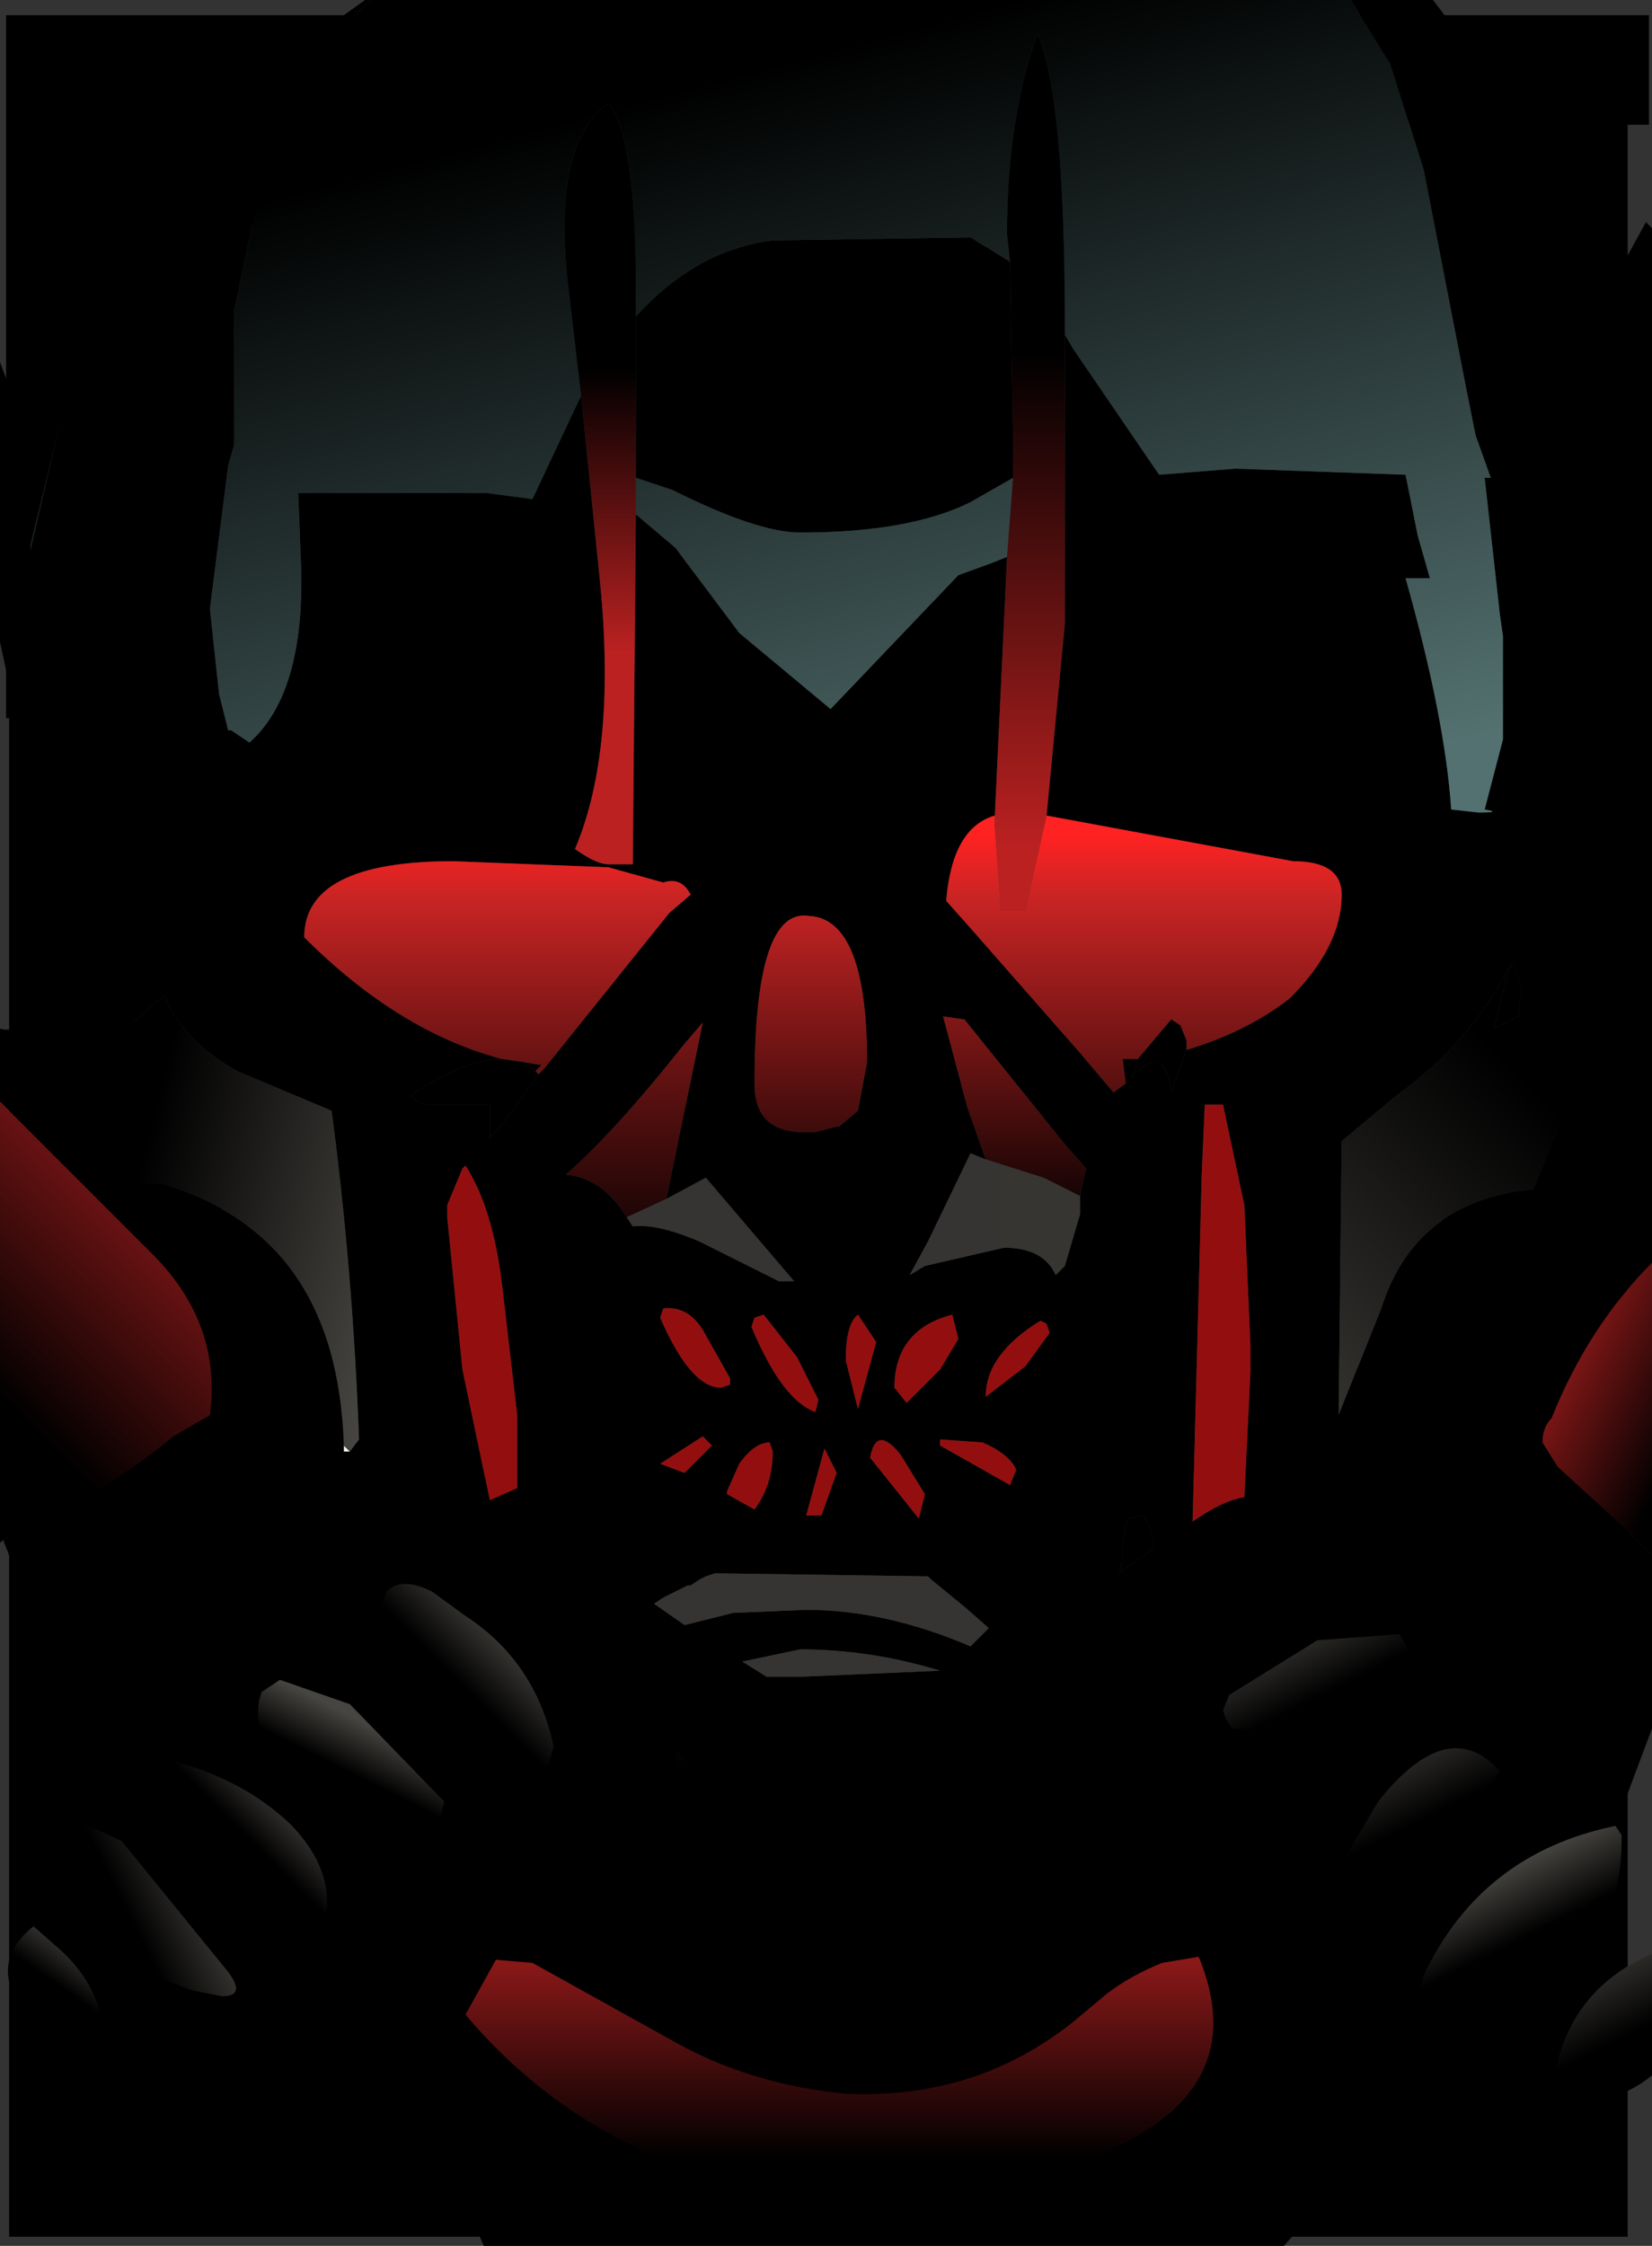<?xml version="1.0" encoding="UTF-8" standalone="no"?>
<svg xmlns:ffdec="https://www.free-decompiler.com/flash" xmlns:xlink="http://www.w3.org/1999/xlink" ffdec:objectType="shape" height="73.8px" width="54.3px" xmlns="http://www.w3.org/2000/svg">
  <rect width="100%" height="100%" fill="#333333" stroke="none"/>
  <g transform="matrix(2.0, 0.0, 0.0, 2.0, 27.3, 37.7)">
    <path d="M13.45 -16.8 L13.1 -16.8 13.1 17.9 -13.5 17.9 -13.5 -7.05 -13.55 -7.05 -13.55 -18.6 -5.4 -18.6 Q-8.65 -16.8 -10.85 -13.3 -14.35 -4.45 -8.85 2.7 L-8.75 3.1 -7.7 5.05 -7.1 5.4 -5.35 5.45 -5.2 5.55 -0.65 10.35 -0.65 11.65 Q1.45 11.4 3.4 10.6 8.4 5.05 11.2 -1.15 L11.35 -2.6 11.25 -3.0 10.8 -3.5 10.4 -2.95 10.4 -2.85 Q10.4 -2.25 9.9 -2.2 L10.15 -3.1 10.5 -3.45 Q13.95 -12.35 8.1 -18.6 L13.45 -18.6 13.45 -16.8" fill="#000000" fill-rule="evenodd" stroke="none"/>
    <path d="M-7.9 5.0 L-8.0 5.0 -8.0 4.9 -7.9 5.0" fill="#ffffff" fill-rule="evenodd" stroke="none"/>
    <path d="M8.55 -18.85 L9.9 -18.85 Q11.8 -16.4 12.55 -13.65 L13.4 -15.2 13.5 -15.1 13.5 1.9 Q12.45 2.95 11.85 4.45 11.7 4.6 11.7 4.85 L11.95 5.25 13.1 6.3 13.5 6.7 13.5 9.55 12.9 11.15 Q10.7 11.6 9.75 13.6 L9.65 13.95 9.7 14.2 10.25 14.45 10.7 14.4 7.45 18.05 -5.7 18.05 Q-7.0 14.9 -9.9 13.55 L-11.65 11.4 -13.6 6.45 Q-11.95 5.7 -10.8 4.75 L-10.2 4.4 Q-10.0 2.9 -11.15 1.75 L-13.65 -0.75 -13.65 -1.95 Q-13.35 -1.85 -13.0 -2.3 L-13.0 -3.25 Q-13.45 -5.2 -13.4 -7.15 L-13.65 -8.3 -13.65 -12.9 -13.2 -11.7 -12.45 -13.6 -10.65 -18.6 -8.3 -18.6 -8.3 -18.5 -9.9 -16.75 -8.0 -18.6 -7.65 -18.85 -7.55 -18.85 -9.0 -17.55 -9.8 -13.75 -9.8 -11.55 -9.9 -11.2 -10.2 -8.85 -10.05 -7.45 -9.9 -6.85 -9.85 -6.85 -9.55 -6.65 Q-8.65 -7.45 -8.7 -9.5 L-8.75 -10.75 -5.65 -10.75 -4.9 -10.65 -4.1 -12.35 -3.8 -9.4 Q-3.5 -6.55 -4.2 -4.9 -3.85 -4.65 -3.65 -4.65 L-3.25 -4.65 -3.2 -10.4 -2.55 -9.85 -1.5 -8.45 0.0 -7.2 2.1 -9.4 2.65 -9.6 2.9 -9.7 2.7 -5.45 Q2.0 -5.25 1.9 -4.05 L2.3 -3.6 4.1 -1.55 4.65 -0.9 4.85 -1.05 4.8 -1.45 5.05 -1.45 4.95 -1.15 Q5.5 -1.75 5.6 -0.9 L5.85 -1.6 Q6.85 -1.9 7.55 -2.45 8.4 -3.3 8.4 -4.15 8.4 -4.7 7.6 -4.7 L3.55 -5.45 3.85 -8.6 3.85 -10.3 3.85 -13.35 4.0 -13.1 5.4 -11.05 6.65 -11.15 9.45 -11.05 9.65 -10.05 9.85 -9.35 9.45 -9.35 Q10.1 -7.05 10.2 -5.55 L10.65 -5.5 Q11.05 -5.5 10.75 -5.55 L11.05 -6.7 11.05 -6.8 11.05 -7.15 11.05 -7.45 11.05 -8.4 11.0 -8.75 10.75 -11.0 10.85 -11.0 10.6 -11.7 10.45 -12.45 9.75 -16.05 9.2 -17.8 8.55 -18.85 M2.95 -14.55 L3.0 -11.7 3.0 -11.0 2.3 -10.6 Q1.3 -10.1 -0.5 -10.1 -1.2 -10.1 -2.6 -10.8 L-3.2 -11.0 -3.2 -11.45 -3.2 -13.65 Q-2.2 -14.75 -0.95 -14.9 L2.3 -14.95 2.95 -14.55 M4.1 0.8 L4.2 0.35 3.85 -0.05 2.2 -2.1 1.85 -2.15 2.25 -0.65 2.55 0.2 2.3 0.1 1.6 1.55 1.3 2.1 1.55 1.95 2.85 1.65 Q3.5 1.65 3.7 2.1 L3.85 1.95 4.1 1.1 4.1 0.8 M0.45 -0.6 L0.6 -1.4 Q0.6 -3.75 -0.35 -3.8 -1.25 -3.95 -1.25 -1.05 -1.25 -0.25 -0.45 -0.25 L-0.25 -0.25 0.15 -0.35 0.45 -0.6 M6.45 -0.7 L6.15 -0.7 6.1 0.45 5.95 6.15 Q6.45 5.8 6.8 5.75 L6.9 3.7 6.9 3.25 6.8 0.95 6.45 -0.7 M11.55 -3.35 L11.95 -4.4 12.05 -4.7 11.8 -5.1 Q11.65 -3.9 11.15 -2.95 10.5 -1.7 9.3 -0.85 L8.4 -0.1 8.35 4.4 9.05 2.65 Q9.6 0.9 11.5 0.7 L11.55 0.7 12.35 -1.2 12.35 -1.25 12.45 -2.4 12.35 -2.85 11.85 -3.4 11.45 -2.8 11.8 -3.35 11.65 -3.6 11.55 -3.35 M11.3 -2.15 L10.9 -1.95 11.15 -2.95 11.25 -3.0 11.35 -2.6 11.3 -2.15 M11.0 10.25 Q10.15 9.3 9.0 10.75 L8.2 12.1 8.7 12.45 9.4 12.45 10.7 10.75 11.0 10.25 M1.8 4.8 L1.8 4.9 2.95 5.55 3.05 5.3 Q2.95 5.05 2.5 4.85 L1.8 4.8 M1.15 5.05 Q0.75 4.55 0.65 5.1 L1.45 6.1 1.55 5.7 1.15 5.05 M0.25 3.5 L0.45 4.3 0.75 3.2 0.45 2.75 Q0.25 2.9 0.25 3.5 M1.8 3.65 L2.1 3.15 2.0 2.75 Q1.05 3.0 1.05 3.95 L1.25 4.2 1.8 3.65 M3.55 2.9 L3.45 2.85 Q2.55 3.4 2.55 4.1 L3.2 3.6 3.6 3.05 3.55 2.9 M4.9 6.1 L4.85 6.2 4.8 6.55 4.8 6.75 4.75 7.0 4.8 6.95 5.3 6.6 5.3 6.4 5.15 6.05 4.9 6.1 M1.6 7.05 L-1.9 7.0 -2.05 7.05 -2.15 7.1 -2.3 7.2 -2.35 7.2 -2.75 7.4 -2.9 7.5 -2.4 7.85 -1.6 7.65 -0.4 7.6 Q0.9 7.6 2.3 8.2 L2.6 7.9 2.2 7.55 1.65 7.1 1.6 7.05 M9.35 8.0 L8.0 8.1 6.55 9.0 6.45 9.25 6.5 9.4 6.6 9.55 6.85 9.55 6.45 10.55 Q6.25 11.0 6.65 11.0 L6.85 11.35 7.3 11.7 Q8.3 11.25 8.9 10.1 L9.7 8.6 9.35 8.0 M5.45 13.4 Q4.95 13.6 4.55 13.9 L3.95 14.4 Q2.35 15.65 0.25 15.55 -1.35 15.4 -2.65 14.65 L-4.9 13.4 -5.5 13.35 -6.0 14.25 Q-3.9 16.75 -0.35 17.3 2.35 17.6 4.75 16.4 6.9 15.35 6.05 13.3 L5.45 13.4 M-13.15 -9.8 L-12.65 -11.95 -13.15 -9.9 -13.15 -9.8 M-7.9 5.0 L-7.75 4.8 Q-7.85 2.05 -8.2 -0.6 L-9.75 -1.25 Q-10.65 -1.75 -10.95 -2.5 L-11.8 -1.75 -12.0 -0.3 -12.0 -0.25 -11.8 0.1 -11.55 0.6 -11.0 0.6 Q-8.1 1.45 -8.0 4.9 L-8.0 5.0 -7.9 5.0 M-5.4 -1.45 Q-6.0 -1.45 -6.9 -0.85 -6.75 -0.7 -6.6 -0.7 L-5.6 -0.7 -5.6 -0.15 -5.3 -0.5 -4.8 -1.2 -4.7 -1.3 -2.65 -3.85 -2.3 -4.15 Q-2.45 -4.45 -2.75 -4.35 L-3.65 -4.6 -6.2 -4.7 Q-8.65 -4.7 -8.65 -3.45 -7.1 -1.9 -5.4 -1.45 M-4.85 -1.25 L-5.05 -1.4 -4.75 -1.35 -4.85 -1.25 M-2.7 0.85 L-2.1 -2.05 -2.4 -1.7 Q-3.55 -0.25 -4.35 0.45 -3.75 0.5 -3.35 1.15 L-3.25 1.3 Q-2.85 1.25 -2.15 1.55 L-0.85 2.2 -0.6 2.2 -2.05 0.5 -2.7 0.85 M-1.7 5.65 L-1.7 5.7 -1.25 5.95 Q-0.95 5.55 -0.95 5.0 L-1.0 4.85 Q-1.25 4.85 -1.5 5.2 L-1.7 5.65 M-1.95 4.9 L-2.1 4.75 -2.8 5.2 -2.4 5.35 -1.95 4.9 M-2.75 2.65 L-2.8 2.8 Q-2.3 3.95 -1.8 3.95 L-1.65 3.9 -1.65 3.8 -2.1 3.0 Q-2.35 2.6 -2.75 2.65 M-1.25 2.8 L-1.3 2.95 Q-0.8 4.15 -0.25 4.35 L-0.2 4.15 -0.55 3.45 -1.1 2.75 -1.25 2.8 M-0.15 6.05 L0.1 5.35 -0.1 4.95 -0.4 6.05 -0.15 6.05 M-5.4 2.25 Q-5.55 1.0 -6.0 0.3 L-6.05 0.35 -6.3 0.95 -6.3 1.15 -6.05 3.65 -5.6 5.8 -5.15 5.6 -5.15 4.4 -5.4 2.25 M-7.3 7.3 L-7.4 7.55 Q-7.05 9.45 -5.05 10.55 L-4.8 10.65 -4.55 9.85 Q-4.85 8.45 -6.0 7.7 L-6.55 7.3 Q-7.05 7.05 -7.3 7.3 M-9.05 8.75 L-9.35 8.95 Q-9.6 9.65 -8.8 10.3 L-7.65 11.3 -6.9 11.9 -6.5 11.45 -6.35 10.75 -7.9 9.15 -9.05 8.75 M-0.5 8.7 L1.8 8.6 Q0.65 8.25 -0.5 8.25 L-1.45 8.45 -1.05 8.7 -0.5 8.7 M-2.15 10.3 L-2.55 9.9 -2.25 11.85 -0.75 11.8 -1.1 11.45 -2.15 10.3 M-11.1 10.8 Q-10.45 12.5 -8.75 13.1 L-8.5 13.25 Q-7.9 12.1 -8.9 11.1 -9.65 10.4 -10.75 10.1 L-11.1 10.8" fill="#000000" fill-rule="evenodd" stroke="none"/>
    <path d="M11.55 -3.35 L11.65 -3.6 11.8 -3.35 11.45 -2.8 11.45 -2.7 11.3 -2.15 11.35 -2.6 11.25 -3.0 11.55 -3.35" fill="url(#gradient0)" fill-rule="evenodd" stroke="none"/>
    <path d="M13.5 6.7 L13.1 6.3 11.95 5.25 11.7 4.85 Q11.7 4.6 11.85 4.45 12.45 2.95 13.5 1.9 L13.5 6.7" fill="url(#gradient1)" fill-rule="evenodd" stroke="none"/>
    <path d="M11.0 10.25 L10.7 10.75 9.4 12.45 8.7 12.45 8.2 12.1 9.0 10.75 Q10.15 9.3 11.0 10.25" fill="url(#gradient2)" fill-rule="evenodd" stroke="none"/>
    <path d="M10.7 14.4 L10.25 14.45 9.7 14.2 9.65 13.95 9.75 13.6 Q10.7 11.6 12.9 11.15 L13.0 11.3 Q13.05 13.5 10.7 14.4" fill="url(#gradient3)" fill-rule="evenodd" stroke="none"/>
    <path d="M-2.15 10.3 L-1.1 11.45 -0.75 11.8 -2.25 11.85 -2.55 9.9 -2.15 10.3" fill="url(#gradient4)" fill-rule="evenodd" stroke="none"/>
    <path d="M9.35 8.0 L9.7 8.6 8.9 10.1 Q8.3 11.25 7.3 11.7 L6.85 11.35 6.65 11.0 Q6.25 11.0 6.45 10.55 L6.85 9.55 6.6 9.55 6.5 9.4 6.45 9.25 6.55 9.0 8.0 8.1 9.35 8.0" fill="url(#gradient5)" fill-rule="evenodd" stroke="none"/>
    <path d="M5.45 13.4 L6.05 13.3 Q6.9 15.35 4.75 16.4 2.35 17.6 -0.35 17.3 -3.9 16.75 -6.0 14.25 L-5.5 13.35 -4.9 13.4 -2.65 14.65 Q-1.35 15.4 0.25 15.55 2.35 15.65 3.95 14.4 L4.55 13.9 Q4.95 13.6 5.45 13.4" fill="url(#gradient6)" fill-rule="evenodd" stroke="none"/>
    <path d="M13.5 15.25 Q12.75 15.85 11.85 15.6 12.0 13.9 13.5 13.25 L13.5 15.25" fill="url(#gradient7)" fill-rule="evenodd" stroke="none"/>
    <path d="M-13.65 -0.75 L-11.15 1.75 Q-10.0 2.9 -10.2 4.4 L-10.8 4.75 Q-11.95 5.7 -13.6 6.45 L-13.65 6.5 -13.65 -0.75" fill="url(#gradient8)" fill-rule="evenodd" stroke="none"/>
    <path d="M-7.3 7.3 Q-7.05 7.05 -6.55 7.3 L-6.0 7.7 Q-4.85 8.45 -4.55 9.85 L-4.8 10.65 -5.05 10.55 Q-7.05 9.45 -7.4 7.55 L-7.3 7.3" fill="url(#gradient9)" fill-rule="evenodd" stroke="none"/>
    <path d="M-9.05 8.75 L-7.9 9.15 -6.35 10.75 -6.5 11.45 -6.9 11.9 -7.65 11.3 -8.8 10.3 Q-9.6 9.65 -9.35 8.95 L-9.05 8.75" fill="url(#gradient10)" fill-rule="evenodd" stroke="none"/>
    <path d="M-11.65 11.4 L-9.9 13.55 Q-9.6 13.95 -10.0 13.95 L-10.5 13.85 -11.7 13.4 Q-13.15 12.4 -12.5 11.0 L-11.65 11.4" fill="url(#gradient11)" fill-rule="evenodd" stroke="none"/>
    <path d="M-11.1 10.8 L-10.75 10.1 Q-9.65 10.4 -8.9 11.1 -7.9 12.1 -8.5 13.25 L-8.75 13.1 Q-10.45 12.5 -11.1 10.8" fill="url(#gradient12)" fill-rule="evenodd" stroke="none"/>
    <path d="M-12.85 14.65 Q-14.05 13.55 -13.1 12.8 L-12.7 13.15 Q-11.85 13.9 -11.95 14.95 -12.5 15.05 -12.85 14.65" fill="url(#gradient13)" fill-rule="evenodd" stroke="none"/>
    <path d="M-8.0 -18.6 L-9.9 -16.75 -8.3 -18.5 -8.2 -18.6 -8.0 -18.6" fill="url(#gradient14)" fill-rule="evenodd" stroke="none"/>
    <path d="M8.55 -18.85 L9.2 -17.8 9.75 -16.05 10.45 -12.45 10.6 -11.7 10.85 -11.0 10.75 -11.0 11.0 -8.75 11.05 -8.4 11.05 -7.45 11.05 -7.15 11.05 -6.8 11.05 -6.7 10.75 -5.55 Q11.05 -5.5 10.65 -5.5 L10.2 -5.55 Q10.1 -7.05 9.45 -9.35 L9.85 -9.35 9.65 -10.05 9.45 -11.05 6.65 -11.15 5.4 -11.05 4.0 -13.1 3.85 -13.35 3.85 -13.45 Q3.85 -17.3 3.4 -18.3 2.9 -16.9 2.9 -15.0 L2.95 -14.55 2.3 -14.95 -0.95 -14.9 Q-2.2 -14.75 -3.2 -13.65 L-3.2 -14.15 Q-3.2 -16.6 -3.65 -17.15 -4.6 -16.5 -4.3 -14.05 L-4.1 -12.35 -4.9 -10.65 -5.65 -10.75 -8.75 -10.75 -8.7 -9.5 Q-8.65 -7.45 -9.55 -6.65 L-9.85 -6.85 -9.9 -6.85 -10.05 -7.45 -10.2 -8.85 -9.9 -11.2 -9.8 -11.55 -9.8 -13.75 -9.0 -17.55 -7.55 -18.85 8.55 -18.85 M2.9 -9.7 L2.65 -9.6 2.1 -9.4 0.0 -7.2 -1.5 -8.45 -2.55 -9.85 -3.2 -10.4 -3.2 -11.0 -2.6 -10.8 Q-1.2 -10.1 -0.5 -10.1 1.3 -10.1 2.3 -10.6 L3.0 -11.0 2.9 -9.7 M-13.15 -9.8 L-13.15 -9.9 -12.65 -11.95 -13.15 -9.8" fill="url(#gradient15)" fill-rule="evenodd" stroke="none"/>
    <path d="M3.55 -5.45 L7.6 -4.7 Q8.4 -4.7 8.4 -4.15 8.4 -3.3 7.55 -2.45 6.85 -1.9 5.85 -1.6 L5.85 -1.75 5.75 -2.0 5.6 -2.1 5.05 -1.45 4.8 -1.45 4.85 -1.05 4.65 -0.9 4.1 -1.55 2.3 -3.6 1.9 -4.05 Q2.0 -5.25 2.7 -5.45 L2.7 -5.25 2.8 -3.9 3.2 -3.9 3.55 -5.45 M0.45 -0.6 L0.15 -0.35 -0.25 -0.25 -0.45 -0.25 Q-1.25 -0.25 -1.25 -1.05 -1.25 -3.95 -0.35 -3.8 0.6 -3.75 0.6 -1.4 L0.45 -0.6 M2.55 0.2 L2.25 -0.65 1.85 -2.15 2.2 -2.1 3.85 -0.05 4.2 0.35 4.1 0.8 3.5 0.5 2.55 0.2 M-5.4 -1.45 Q-7.1 -1.9 -8.65 -3.45 -8.65 -4.7 -6.2 -4.7 L-3.65 -4.6 -2.75 -4.35 Q-2.45 -4.45 -2.3 -4.15 L-2.65 -3.85 -4.7 -1.3 -4.75 -1.35 -5.05 -1.4 -5.4 -1.45" fill="url(#gradient16)" fill-rule="evenodd" stroke="none"/>
    <path d="M11.45 -2.8 L11.85 -3.4 12.35 -2.85 12.45 -2.4 12.35 -1.25 12.35 -1.2 11.55 0.7 11.5 0.7 Q9.6 0.9 9.05 2.65 L8.35 4.4 8.4 -0.1 9.3 -0.85 Q10.5 -1.7 11.15 -2.95 11.65 -3.9 11.8 -5.1 L12.05 -4.7 11.95 -4.4 11.55 -3.35 11.25 -3.0 11.15 -2.95 10.9 -1.95 11.3 -2.15 11.45 -2.7 11.45 -2.8" fill="url(#gradient17)" fill-rule="evenodd" stroke="none"/>
    <path d="M-8.0 4.9 Q-8.1 1.45 -11.0 0.6 L-11.55 0.6 -11.8 0.1 -12.0 -0.25 -12.0 -0.3 -11.8 -1.75 -10.95 -2.5 Q-10.65 -1.75 -9.75 -1.25 L-8.2 -0.6 Q-7.85 2.05 -7.75 4.8 L-7.9 5.0 -8.0 4.9" fill="url(#gradient18)" fill-rule="evenodd" stroke="none"/>
    <path d="M-4.7 -1.3 L-4.8 -1.2 -4.85 -1.25 -4.75 -1.35 -4.7 -1.3 M-3.35 1.15 Q-3.75 0.5 -4.35 0.45 -3.55 -0.25 -2.4 -1.7 L-2.1 -2.05 -2.7 0.85 -3.35 1.15" fill="url(#gradient19)" fill-rule="evenodd" stroke="none"/>
    <path d="M3.85 -13.35 L3.85 -10.3 3.85 -8.6 3.55 -5.45 3.2 -3.9 2.8 -3.9 2.7 -5.25 2.7 -5.45 2.9 -9.7 3.0 -11.0 3.0 -11.7 2.95 -14.55 2.9 -15.0 Q2.9 -16.9 3.4 -18.3 3.85 -17.3 3.85 -13.45 L3.85 -13.35" fill="url(#gradient20)" fill-rule="evenodd" stroke="none"/>
    <path d="M-3.2 -10.4 L-3.25 -4.65 -3.65 -4.65 Q-3.85 -4.65 -4.2 -4.9 -3.5 -6.55 -3.8 -9.4 L-4.1 -12.35 -4.3 -14.05 Q-4.6 -16.5 -3.65 -17.15 -3.2 -16.6 -3.2 -14.15 L-3.2 -13.65 -3.2 -11.45 -3.2 -11.0 -3.2 -10.4" fill="url(#gradient21)" fill-rule="evenodd" stroke="none"/>
    <path d="M6.45 -0.7 L6.8 0.95 6.9 3.25 6.9 3.7 6.8 5.75 Q6.45 5.8 5.95 6.15 L6.1 0.45 6.15 -0.7 6.45 -0.7 M3.55 2.9 L3.6 3.05 3.2 3.6 2.55 4.1 Q2.55 3.4 3.45 2.85 L3.55 2.9 M1.8 3.65 L1.25 4.2 1.05 3.95 Q1.05 3.0 2.0 2.75 L2.1 3.15 1.8 3.65 M0.25 3.5 Q0.25 2.9 0.45 2.75 L0.75 3.2 0.45 4.3 0.25 3.5 M1.15 5.05 L1.55 5.7 1.45 6.1 0.65 5.1 Q0.75 4.55 1.15 5.05 M1.8 4.8 L2.5 4.85 Q2.95 5.05 3.05 5.3 L2.95 5.55 1.8 4.9 1.8 4.8 M-1.25 2.8 L-1.1 2.75 -0.55 3.45 -0.2 4.15 -0.25 4.35 Q-0.8 4.15 -1.3 2.95 L-1.25 2.8 M-2.75 2.65 Q-2.35 2.6 -2.1 3.0 L-1.65 3.8 -1.65 3.9 -1.8 3.95 Q-2.3 3.95 -2.8 2.8 L-2.75 2.65 M-1.95 4.9 L-2.4 5.35 -2.8 5.2 -2.1 4.75 -1.95 4.9 M-1.7 5.65 L-1.5 5.2 Q-1.25 4.85 -1.0 4.85 L-0.95 5.0 Q-0.95 5.55 -1.25 5.95 L-1.7 5.7 -1.7 5.65 M-0.15 6.05 L-0.4 6.05 -0.1 4.95 0.1 5.35 -0.15 6.05 M-5.4 2.25 L-5.15 4.4 -5.15 5.6 -5.6 5.8 -6.05 3.65 -6.3 1.15 -6.3 0.95 -6.05 0.35 -6.0 0.3 Q-5.55 1.0 -5.4 2.25" fill="#930f0f" fill-rule="evenodd" stroke="none"/>
    <path d="M5.85 -1.6 L5.6 -0.9 Q5.5 -1.75 4.95 -1.15 L5.05 -1.45 5.6 -2.1 5.75 -2.0 5.85 -1.75 5.85 -1.6 M4.85 6.2 L4.9 6.1 5.15 6.05 5.3 6.4 5.3 6.6 4.8 6.95 4.75 7.0 4.8 6.75 4.8 6.55 4.85 6.2 M-4.8 -1.2 L-5.3 -0.5 -5.6 -0.15 -5.6 -0.7 -6.6 -0.7 Q-6.75 -0.7 -6.9 -0.85 -6.0 -1.45 -5.4 -1.45 L-5.05 -1.4 -4.85 -1.25 -4.8 -1.2" fill="url(#gradient22)" fill-rule="evenodd" stroke="none"/>
    <path d="M4.1 0.8 L4.1 1.1 3.85 1.95 3.7 2.1 Q3.5 1.65 2.85 1.65 L1.55 1.95 1.3 2.1 1.6 1.55 2.3 0.1 2.55 0.2 3.5 0.5 4.1 0.8 M4.85 6.2 L4.9 6.1 4.85 6.2 M1.6 7.05 L1.65 7.1 2.2 7.55 2.6 7.9 2.3 8.2 Q0.9 7.6 -0.4 7.6 L-1.6 7.65 -2.4 7.85 -2.9 7.5 -2.75 7.4 -2.35 7.2 -2.3 7.2 -2.15 7.1 -2.05 7.05 -1.9 7.0 1.6 7.05 M-3.35 1.15 L-2.7 0.85 -2.05 0.5 -0.6 2.2 -0.85 2.2 -2.15 1.55 Q-2.85 1.25 -3.25 1.3 L-3.35 1.15 M-0.5 8.7 L-1.05 8.7 -1.45 8.45 -0.5 8.25 Q0.65 8.25 1.8 8.6 L-0.5 8.7" fill="url(#gradient23)" fill-rule="evenodd" stroke="none"/>
  </g>
  <defs>
    <linearGradient gradientTransform="matrix(-0.004, 0.004, -0.002, -0.002, 7.15, 1.3)" gradientUnits="userSpaceOnUse" id="gradient0" spreadMethod="pad" x1="-819.2" x2="819.2">
      <stop offset="0.0" stop-color="#000000"/>
      <stop offset="0.898" stop-color="#474541"/>
    </linearGradient>
    <linearGradient gradientTransform="matrix(-0.002, -0.001, 0.002, -0.004, 13.0, 2.7)" gradientUnits="userSpaceOnUse" id="gradient1" spreadMethod="pad" x1="-819.2" x2="819.2">
      <stop offset="0.0" stop-color="#000000"/>
      <stop offset="0.898" stop-color="#bc2121"/>
    </linearGradient>
    <linearGradient gradientTransform="matrix(-6.0E-4, -0.001, 0.002, -0.001, 9.1, 10.3)" gradientUnits="userSpaceOnUse" id="gradient2" spreadMethod="pad" x1="-819.2" x2="819.2">
      <stop offset="0.0" stop-color="#000000"/>
      <stop offset="0.898" stop-color="#474541"/>
    </linearGradient>
    <linearGradient gradientTransform="matrix(-4.0E-4, -7.0E-4, 0.002, -0.001, 11.1, 12.4)" gradientUnits="userSpaceOnUse" id="gradient3" spreadMethod="pad" x1="-819.2" x2="819.2">
      <stop offset="0.0" stop-color="#000000"/>
      <stop offset="0.898" stop-color="#474541"/>
    </linearGradient>
    <linearGradient gradientTransform="matrix(0.0, -0.005, 0.004, 0.0, 0.4, 6.15)" gradientUnits="userSpaceOnUse" id="gradient4" spreadMethod="pad" x1="-819.2" x2="819.2">
      <stop offset="0.0" stop-color="#000000"/>
      <stop offset="0.898" stop-color="#474541"/>
    </linearGradient>
    <linearGradient gradientTransform="matrix(-5.0E-4, -9.0E-4, 0.002, -0.001, 7.4, 8.4)" gradientUnits="userSpaceOnUse" id="gradient5" spreadMethod="pad" x1="-819.2" x2="819.2">
      <stop offset="0.0" stop-color="#000000"/>
      <stop offset="0.898" stop-color="#474541"/>
    </linearGradient>
    <linearGradient gradientTransform="matrix(0.0, -0.003, 0.007, 0.0, 0.1, 14.15)" gradientUnits="userSpaceOnUse" id="gradient6" spreadMethod="pad" x1="-819.2" x2="819.2">
      <stop offset="0.0" stop-color="#000000"/>
      <stop offset="0.898" stop-color="#bc2121"/>
    </linearGradient>
    <linearGradient gradientTransform="matrix(-6.0E-4, -0.001, 0.002, -0.001, 12.85, 13.65)" gradientUnits="userSpaceOnUse" id="gradient7" spreadMethod="pad" x1="-819.2" x2="819.2">
      <stop offset="0.0" stop-color="#000000"/>
      <stop offset="0.898" stop-color="#474541"/>
    </linearGradient>
    <linearGradient gradientTransform="matrix(0.003, -0.003, 0.004, 0.004, -12.4, 0.45)" gradientUnits="userSpaceOnUse" id="gradient8" spreadMethod="pad" x1="-819.2" x2="819.2">
      <stop offset="0.0" stop-color="#000000"/>
      <stop offset="0.898" stop-color="#bc2121"/>
    </linearGradient>
    <linearGradient gradientTransform="matrix(6.0E-4, -6.0E-4, 0.002, 0.002, -5.6, 8.3)" gradientUnits="userSpaceOnUse" id="gradient9" spreadMethod="pad" x1="-819.2" x2="819.2">
      <stop offset="0.0" stop-color="#000000"/>
      <stop offset="0.898" stop-color="#474541"/>
    </linearGradient>
    <linearGradient gradientTransform="matrix(3.0E-4, -5.0E-4, 0.002, 0.001, -7.7, 9.85)" gradientUnits="userSpaceOnUse" id="gradient10" spreadMethod="pad" x1="-819.2" x2="819.2">
      <stop offset="0.0" stop-color="#000000"/>
      <stop offset="0.898" stop-color="#474541"/>
    </linearGradient>
    <linearGradient gradientTransform="matrix(9.0E-4, -5.0E-4, 0.001, 0.002, -10.8, 12.2)" gradientUnits="userSpaceOnUse" id="gradient11" spreadMethod="pad" x1="-819.2" x2="819.2">
      <stop offset="0.0" stop-color="#000000"/>
      <stop offset="0.898" stop-color="#474541"/>
    </linearGradient>
    <linearGradient gradientTransform="matrix(5.0E-4, -5.0E-4, 0.002, 0.002, -9.05, 11.05)" gradientUnits="userSpaceOnUse" id="gradient12" spreadMethod="pad" x1="-819.2" x2="819.2">
      <stop offset="0.0" stop-color="#000000"/>
      <stop offset="0.898" stop-color="#474541"/>
    </linearGradient>
    <linearGradient gradientTransform="matrix(3.0E-4, -5.0E-4, 0.001, 7.0E-4, -12.4, 13.4)" gradientUnits="userSpaceOnUse" id="gradient13" spreadMethod="pad" x1="-819.2" x2="819.2">
      <stop offset="0.0" stop-color="#000000"/>
      <stop offset="0.898" stop-color="#474541"/>
    </linearGradient>
    <linearGradient gradientTransform="matrix(0.002, 0.008, -0.014, 0.004, 0.0, -9.5)" gradientUnits="userSpaceOnUse" id="gradient14" spreadMethod="pad" x1="-819.2" x2="819.2">
      <stop offset="0.0" stop-color="#000000"/>
      <stop offset="0.878" stop-color="#537170"/>
    </linearGradient>
    <linearGradient gradientTransform="matrix(0.003, 0.009, -0.015, 0.004, 0.0, -10.0)" gradientUnits="userSpaceOnUse" id="gradient15" spreadMethod="pad" x1="-819.2" x2="819.2">
      <stop offset="0.0" stop-color="#000000"/>
      <stop offset="0.878" stop-color="#537170"/>
    </linearGradient>
    <linearGradient gradientTransform="matrix(0.0, -0.004, 0.002, 0.0, 3.4, -1.85)" gradientUnits="userSpaceOnUse" id="gradient16" spreadMethod="pad" x1="-819.2" x2="819.2">
      <stop offset="0.0" stop-color="#000000"/>
      <stop offset="0.847" stop-color="#ca2424"/>
      <stop offset="1.0" stop-color="#ff2222"/>
    </linearGradient>
    <linearGradient gradientTransform="matrix(-0.004, 0.004, -0.002, -0.002, 7.85, 1.9)" gradientUnits="userSpaceOnUse" id="gradient17" spreadMethod="pad" x1="-819.2" x2="819.2">
      <stop offset="0.0" stop-color="#000000"/>
      <stop offset="0.898" stop-color="#474541"/>
    </linearGradient>
    <linearGradient gradientTransform="matrix(0.003, 7.0E-4, -0.001, 0.004, -9.0, 1.35)" gradientUnits="userSpaceOnUse" id="gradient18" spreadMethod="pad" x1="-819.2" x2="819.2">
      <stop offset="0.0" stop-color="#000000"/>
      <stop offset="0.898" stop-color="#474541"/>
    </linearGradient>
    <linearGradient gradientTransform="matrix(0.0, -0.005, 0.002, 0.0, -3.75, -1.9)" gradientUnits="userSpaceOnUse" id="gradient19" spreadMethod="pad" x1="-819.2" x2="819.2">
      <stop offset="0.0" stop-color="#000000"/>
      <stop offset="0.847" stop-color="#ca2424"/>
      <stop offset="1.0" stop-color="#ff2222"/>
    </linearGradient>
    <linearGradient gradientTransform="matrix(0.0, 0.007, -7.0E-4, 0.0, 3.25, -9.6)" gradientUnits="userSpaceOnUse" id="gradient20" spreadMethod="pad" x1="-819.2" x2="819.2">
      <stop offset="0.196" stop-color="#000000"/>
      <stop offset="0.91" stop-color="#bc2121"/>
    </linearGradient>
    <linearGradient gradientTransform="matrix(0.0, 0.004, -7.0E-4, 0.0, -3.75, -10.8)" gradientUnits="userSpaceOnUse" id="gradient21" spreadMethod="pad" x1="-819.2" x2="819.2">
      <stop offset="0.196" stop-color="#000000"/>
      <stop offset="0.91" stop-color="#bc2121"/>
    </linearGradient>
    <linearGradient gradientTransform="matrix(1.099, 0.0, 0.0, 1.099, 0.0, 0.45)" gradientUnits="userSpaceOnUse" id="gradient22" spreadMethod="pad" x1="-819.2" x2="819.2">
      <stop offset="0.0" stop-color="#000000"/>
      <stop offset="0.898" stop-color="#000000"/>
    </linearGradient>
    <linearGradient gradientTransform="matrix(1.099, 0.0, 0.0, 1.099, 0.0, 0.45)" gradientUnits="userSpaceOnUse" id="gradient23" spreadMethod="pad" x1="-819.2" x2="819.2">
      <stop offset="0.0" stop-color="#000000"/>
      <stop offset="0.898" stop-color="#615e5a"/>
    </linearGradient>
  </defs>
</svg>
